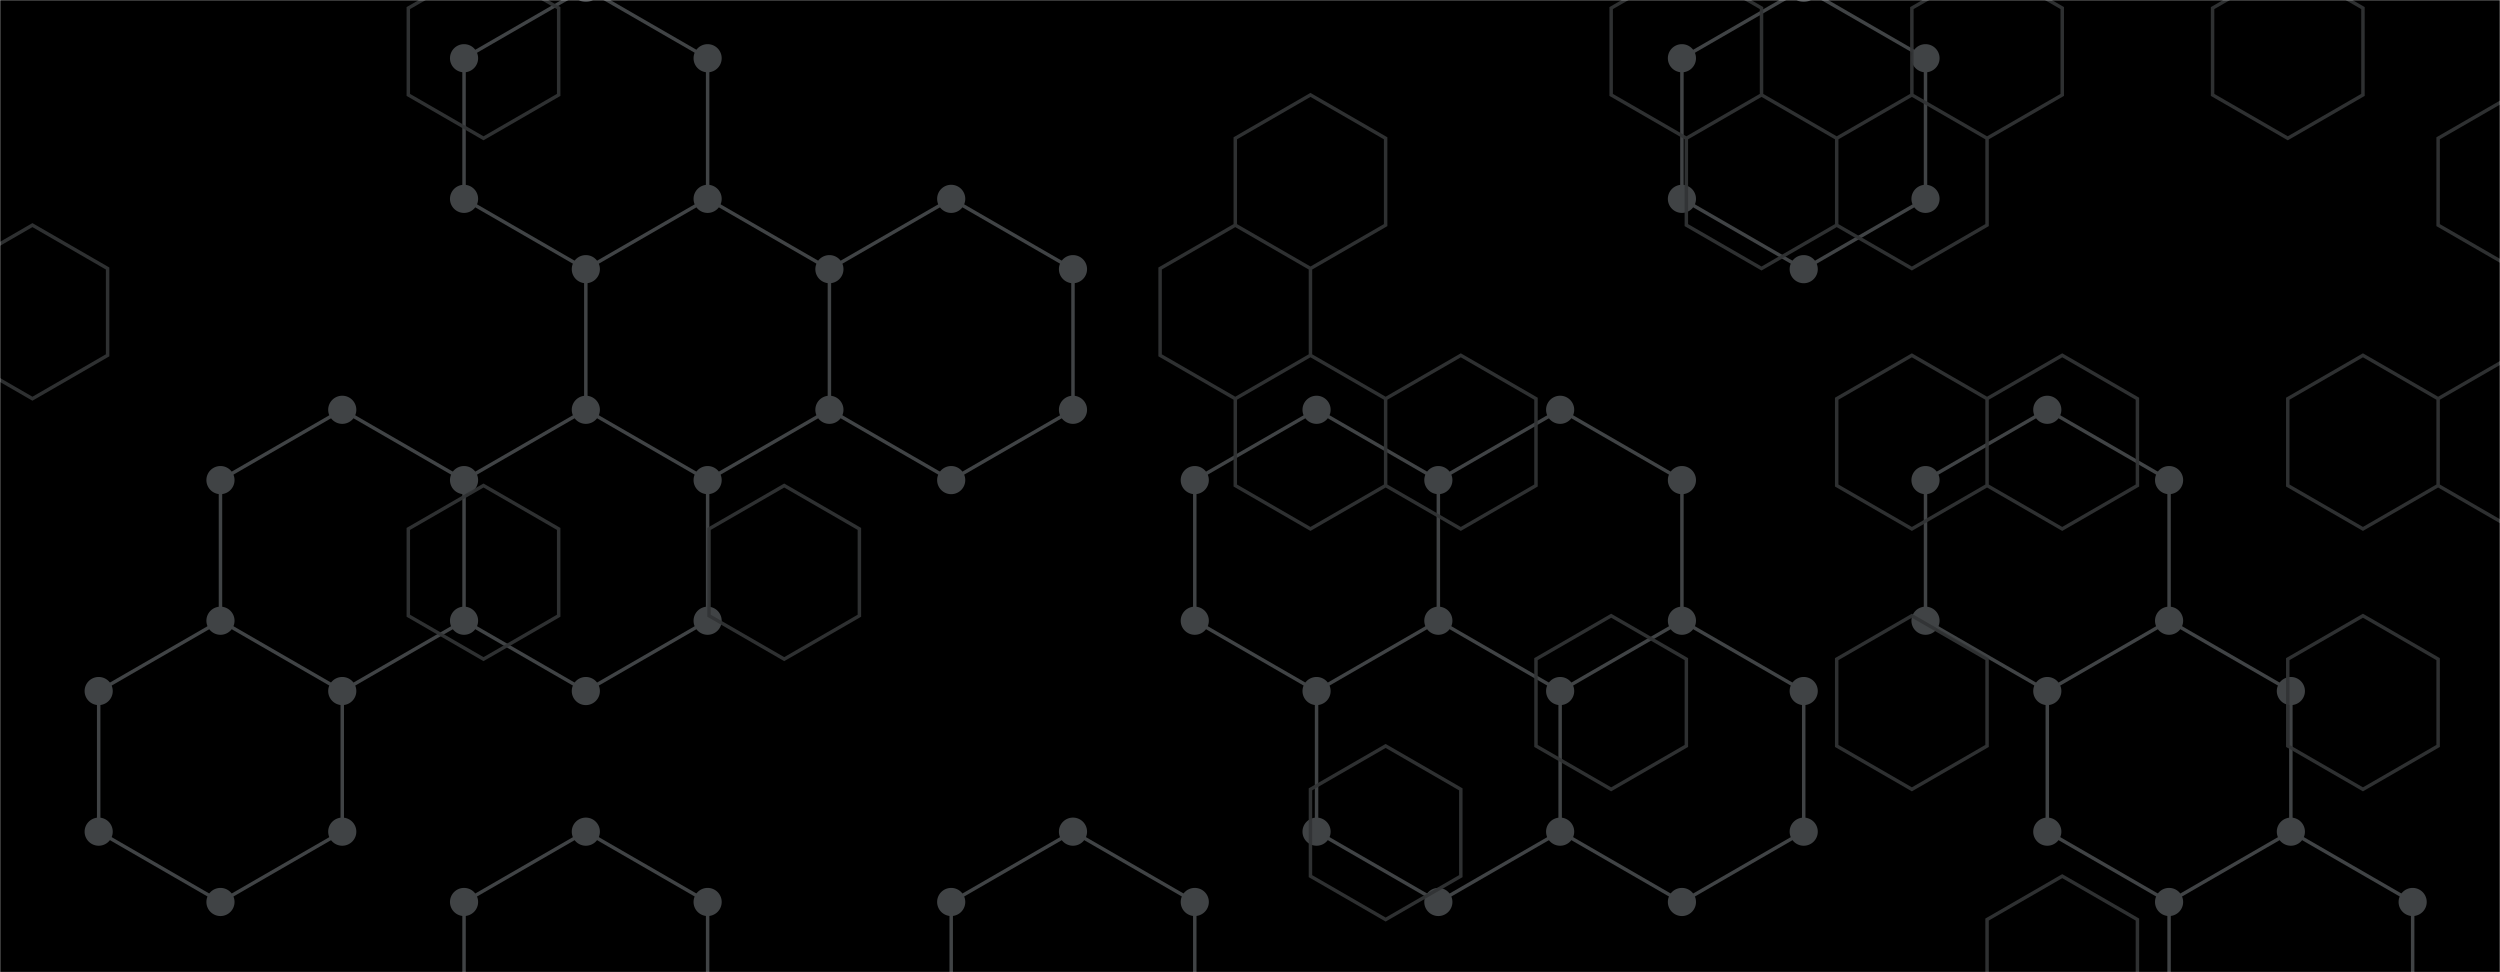 <svg xmlns="http://www.w3.org/2000/svg" version="1.1" xmlns:xlink="http://www.w3.org/1999/xlink" xmlns:svgjs="http://svgjs.dev/svgjs" width="1440" height="560" preserveAspectRatio="none" viewBox="0 0 1440 560">
    <g mask="url(&quot;#SvgjsMask1233&quot;)" fill="none">
        <rect width="1440" height="560" x="0" y="0" fill="rgba(0, 0, 0, 1)"></rect>
        <path d="M126.99 357.54L197.14 398.04L197.14 479.04L126.99 519.54L56.84 479.04L56.84 398.04zM197.14 236.04L267.29 276.54L267.29 357.54L197.14 398.04L126.99 357.54L126.99 276.54zM337.44 -6.96L407.59 33.54L407.59 114.54L337.44 155.04L267.29 114.54L267.29 33.54zM407.59 114.54L477.74 155.04L477.74 236.04L407.59 276.54L337.44 236.04L337.44 155.04zM337.44 236.04L407.59 276.54L407.59 357.54L337.44 398.04L267.29 357.54L267.29 276.54zM337.44 479.04L407.59 519.54L407.59 600.54L337.44 641.04L267.29 600.54L267.29 519.54zM407.59 600.54L477.74 641.04L477.74 722.04L407.59 762.54L337.44 722.04L337.44 641.04zM547.89 114.54L618.04 155.04L618.04 236.04L547.89 276.54L477.74 236.04L477.74 155.04zM547.89 600.54L618.04 641.04L618.04 722.04L547.89 762.54L477.74 722.04L477.74 641.04zM618.04 479.04L688.19 519.54L688.19 600.54L618.04 641.04L547.89 600.54L547.89 519.54zM758.34 236.04L828.49 276.54L828.49 357.54L758.34 398.04L688.19 357.54L688.19 276.54zM828.49 357.54L898.64 398.04L898.64 479.04L828.49 519.54L758.34 479.04L758.34 398.04zM898.64 236.04L968.79 276.54L968.79 357.54L898.64 398.04L828.49 357.54L828.49 276.54zM968.79 357.54L1038.94 398.04L1038.94 479.04L968.79 519.54L898.64 479.04L898.64 398.04zM1038.94 -6.96L1109.09 33.54L1109.09 114.54L1038.94 155.04L968.79 114.54L968.79 33.54zM1179.24 236.04L1249.39 276.54L1249.39 357.54L1179.24 398.04L1109.09 357.54L1109.09 276.54zM1249.39 357.54L1319.54 398.04L1319.54 479.04L1249.39 519.54L1179.24 479.04L1179.24 398.04zM1319.54 479.04L1389.69 519.54L1389.69 600.54L1319.54 641.04L1249.39 600.54L1249.39 519.54zM1389.69 600.54L1459.84 641.04L1459.84 722.04L1389.69 762.54L1319.54 722.04L1319.54 641.04z" stroke="rgba(64, 67, 69, 1)" stroke-width="2"></path>
        <path d="M118.89 357.54 a8.1 8.1 0 1 0 16.2 0 a8.1 8.1 0 1 0 -16.2 0zM189.04 398.04 a8.1 8.1 0 1 0 16.2 0 a8.1 8.1 0 1 0 -16.2 0zM189.04 479.04 a8.1 8.1 0 1 0 16.2 0 a8.1 8.1 0 1 0 -16.2 0zM118.89 519.54 a8.1 8.1 0 1 0 16.2 0 a8.1 8.1 0 1 0 -16.2 0zM48.74 479.04 a8.1 8.1 0 1 0 16.2 0 a8.1 8.1 0 1 0 -16.2 0zM48.74 398.04 a8.1 8.1 0 1 0 16.2 0 a8.1 8.1 0 1 0 -16.2 0zM189.04 236.04 a8.1 8.1 0 1 0 16.2 0 a8.1 8.1 0 1 0 -16.2 0zM259.19 276.54 a8.1 8.1 0 1 0 16.2 0 a8.1 8.1 0 1 0 -16.2 0zM259.19 357.54 a8.1 8.1 0 1 0 16.2 0 a8.1 8.1 0 1 0 -16.2 0zM118.89 276.54 a8.1 8.1 0 1 0 16.2 0 a8.1 8.1 0 1 0 -16.2 0zM329.34 -6.96 a8.1 8.1 0 1 0 16.2 0 a8.1 8.1 0 1 0 -16.2 0zM399.49 33.54 a8.1 8.1 0 1 0 16.2 0 a8.1 8.1 0 1 0 -16.2 0zM399.49 114.54 a8.1 8.1 0 1 0 16.2 0 a8.1 8.1 0 1 0 -16.2 0zM329.34 155.04 a8.1 8.1 0 1 0 16.2 0 a8.1 8.1 0 1 0 -16.2 0zM259.19 114.54 a8.1 8.1 0 1 0 16.2 0 a8.1 8.1 0 1 0 -16.2 0zM259.19 33.54 a8.1 8.1 0 1 0 16.2 0 a8.1 8.1 0 1 0 -16.2 0zM469.64 155.04 a8.1 8.1 0 1 0 16.2 0 a8.1 8.1 0 1 0 -16.2 0zM469.64 236.04 a8.1 8.1 0 1 0 16.2 0 a8.1 8.1 0 1 0 -16.2 0zM399.49 276.54 a8.1 8.1 0 1 0 16.2 0 a8.1 8.1 0 1 0 -16.2 0zM329.34 236.04 a8.1 8.1 0 1 0 16.2 0 a8.1 8.1 0 1 0 -16.2 0zM399.49 357.54 a8.1 8.1 0 1 0 16.2 0 a8.1 8.1 0 1 0 -16.2 0zM329.34 398.04 a8.1 8.1 0 1 0 16.2 0 a8.1 8.1 0 1 0 -16.2 0zM329.34 479.04 a8.1 8.1 0 1 0 16.2 0 a8.1 8.1 0 1 0 -16.2 0zM399.49 519.54 a8.1 8.1 0 1 0 16.2 0 a8.1 8.1 0 1 0 -16.2 0zM399.49 600.54 a8.1 8.1 0 1 0 16.2 0 a8.1 8.1 0 1 0 -16.2 0zM329.34 641.04 a8.1 8.1 0 1 0 16.2 0 a8.1 8.1 0 1 0 -16.2 0zM259.19 600.54 a8.1 8.1 0 1 0 16.2 0 a8.1 8.1 0 1 0 -16.2 0zM259.19 519.54 a8.1 8.1 0 1 0 16.2 0 a8.1 8.1 0 1 0 -16.2 0zM469.64 641.04 a8.1 8.1 0 1 0 16.2 0 a8.1 8.1 0 1 0 -16.2 0zM469.64 722.04 a8.1 8.1 0 1 0 16.2 0 a8.1 8.1 0 1 0 -16.2 0zM399.49 762.54 a8.1 8.1 0 1 0 16.2 0 a8.1 8.1 0 1 0 -16.2 0zM329.34 722.04 a8.1 8.1 0 1 0 16.2 0 a8.1 8.1 0 1 0 -16.2 0zM539.79 114.54 a8.1 8.1 0 1 0 16.2 0 a8.1 8.1 0 1 0 -16.2 0zM609.94 155.04 a8.1 8.1 0 1 0 16.2 0 a8.1 8.1 0 1 0 -16.2 0zM609.94 236.04 a8.1 8.1 0 1 0 16.2 0 a8.1 8.1 0 1 0 -16.2 0zM539.79 276.54 a8.1 8.1 0 1 0 16.2 0 a8.1 8.1 0 1 0 -16.2 0zM539.79 600.54 a8.1 8.1 0 1 0 16.2 0 a8.1 8.1 0 1 0 -16.2 0zM609.94 641.04 a8.1 8.1 0 1 0 16.2 0 a8.1 8.1 0 1 0 -16.2 0zM609.94 722.04 a8.1 8.1 0 1 0 16.2 0 a8.1 8.1 0 1 0 -16.2 0zM539.79 762.54 a8.1 8.1 0 1 0 16.2 0 a8.1 8.1 0 1 0 -16.2 0zM609.94 479.04 a8.1 8.1 0 1 0 16.2 0 a8.1 8.1 0 1 0 -16.2 0zM680.09 519.54 a8.1 8.1 0 1 0 16.2 0 a8.1 8.1 0 1 0 -16.2 0zM680.09 600.54 a8.1 8.1 0 1 0 16.2 0 a8.1 8.1 0 1 0 -16.2 0zM539.79 519.54 a8.1 8.1 0 1 0 16.2 0 a8.1 8.1 0 1 0 -16.2 0zM750.24 236.04 a8.1 8.1 0 1 0 16.2 0 a8.1 8.1 0 1 0 -16.2 0zM820.39 276.54 a8.1 8.1 0 1 0 16.2 0 a8.1 8.1 0 1 0 -16.2 0zM820.39 357.54 a8.1 8.1 0 1 0 16.2 0 a8.1 8.1 0 1 0 -16.2 0zM750.24 398.04 a8.1 8.1 0 1 0 16.2 0 a8.1 8.1 0 1 0 -16.2 0zM680.09 357.54 a8.1 8.1 0 1 0 16.2 0 a8.1 8.1 0 1 0 -16.2 0zM680.09 276.54 a8.1 8.1 0 1 0 16.2 0 a8.1 8.1 0 1 0 -16.2 0zM890.54 398.04 a8.1 8.1 0 1 0 16.2 0 a8.1 8.1 0 1 0 -16.2 0zM890.54 479.04 a8.1 8.1 0 1 0 16.2 0 a8.1 8.1 0 1 0 -16.2 0zM820.39 519.54 a8.1 8.1 0 1 0 16.2 0 a8.1 8.1 0 1 0 -16.2 0zM750.24 479.04 a8.1 8.1 0 1 0 16.2 0 a8.1 8.1 0 1 0 -16.2 0zM890.54 236.04 a8.1 8.1 0 1 0 16.2 0 a8.1 8.1 0 1 0 -16.2 0zM960.69 276.54 a8.1 8.1 0 1 0 16.2 0 a8.1 8.1 0 1 0 -16.2 0zM960.69 357.54 a8.1 8.1 0 1 0 16.2 0 a8.1 8.1 0 1 0 -16.2 0zM1030.84 398.04 a8.1 8.1 0 1 0 16.2 0 a8.1 8.1 0 1 0 -16.2 0zM1030.84 479.04 a8.1 8.1 0 1 0 16.2 0 a8.1 8.1 0 1 0 -16.2 0zM960.69 519.54 a8.1 8.1 0 1 0 16.2 0 a8.1 8.1 0 1 0 -16.2 0zM1030.84 -6.96 a8.1 8.1 0 1 0 16.2 0 a8.1 8.1 0 1 0 -16.2 0zM1100.99 33.54 a8.1 8.1 0 1 0 16.2 0 a8.1 8.1 0 1 0 -16.2 0zM1100.99 114.54 a8.1 8.1 0 1 0 16.2 0 a8.1 8.1 0 1 0 -16.2 0zM1030.84 155.04 a8.1 8.1 0 1 0 16.2 0 a8.1 8.1 0 1 0 -16.2 0zM960.69 114.54 a8.1 8.1 0 1 0 16.2 0 a8.1 8.1 0 1 0 -16.2 0zM960.69 33.54 a8.1 8.1 0 1 0 16.2 0 a8.1 8.1 0 1 0 -16.2 0zM1171.14 236.04 a8.1 8.1 0 1 0 16.2 0 a8.1 8.1 0 1 0 -16.2 0zM1241.29 276.54 a8.1 8.1 0 1 0 16.2 0 a8.1 8.1 0 1 0 -16.2 0zM1241.29 357.54 a8.1 8.1 0 1 0 16.2 0 a8.1 8.1 0 1 0 -16.2 0zM1171.14 398.04 a8.1 8.1 0 1 0 16.2 0 a8.1 8.1 0 1 0 -16.2 0zM1100.99 357.54 a8.1 8.1 0 1 0 16.2 0 a8.1 8.1 0 1 0 -16.2 0zM1100.99 276.54 a8.1 8.1 0 1 0 16.2 0 a8.1 8.1 0 1 0 -16.2 0zM1311.44 398.04 a8.1 8.1 0 1 0 16.2 0 a8.1 8.1 0 1 0 -16.2 0zM1311.44 479.04 a8.1 8.1 0 1 0 16.2 0 a8.1 8.1 0 1 0 -16.2 0zM1241.29 519.54 a8.1 8.1 0 1 0 16.2 0 a8.1 8.1 0 1 0 -16.2 0zM1171.14 479.04 a8.1 8.1 0 1 0 16.2 0 a8.1 8.1 0 1 0 -16.2 0zM1381.59 519.54 a8.1 8.1 0 1 0 16.2 0 a8.1 8.1 0 1 0 -16.2 0zM1381.59 600.54 a8.1 8.1 0 1 0 16.2 0 a8.1 8.1 0 1 0 -16.2 0zM1311.44 641.04 a8.1 8.1 0 1 0 16.2 0 a8.1 8.1 0 1 0 -16.2 0zM1241.29 600.54 a8.1 8.1 0 1 0 16.2 0 a8.1 8.1 0 1 0 -16.2 0zM1451.74 641.04 a8.1 8.1 0 1 0 16.2 0 a8.1 8.1 0 1 0 -16.2 0zM1451.74 722.04 a8.1 8.1 0 1 0 16.2 0 a8.1 8.1 0 1 0 -16.2 0zM1381.59 762.54 a8.1 8.1 0 1 0 16.2 0 a8.1 8.1 0 1 0 -16.2 0zM1311.44 722.04 a8.1 8.1 0 1 0 16.2 0 a8.1 8.1 0 1 0 -16.2 0z" fill="rgba(64, 67, 69, 1)"></path>
        <path d="M18.68 129.66L61.98 154.66L61.98 204.66L18.68 229.66L-24.62 204.66L-24.62 154.66zM278.5 -20.34L321.8 4.66L321.8 54.66L278.5 79.66L235.19 54.66L235.19 4.66zM278.5 279.66L321.8 304.66L321.8 354.66L278.5 379.66L235.19 354.66L235.19 304.66zM451.71 279.66L495.01 304.66L495.01 354.66L451.71 379.66L408.4 354.66L408.4 304.66zM754.82 54.66L798.13 79.66L798.13 129.66L754.82 154.66L711.52 129.66L711.52 79.66zM711.52 129.66L754.82 154.66L754.82 204.66L711.52 229.66L668.22 204.66L668.22 154.66zM754.82 204.66L798.13 229.66L798.13 279.66L754.82 304.66L711.52 279.66L711.52 229.66zM841.43 204.66L884.73 229.66L884.73 279.66L841.43 304.66L798.13 279.66L798.13 229.66zM798.13 429.66L841.43 454.66L841.43 504.66L798.13 529.66L754.82 504.66L754.82 454.66zM928.03 354.66L971.34 379.66L971.34 429.66L928.03 454.66L884.73 429.66L884.73 379.66zM971.34 -20.34L1014.64 4.66L1014.64 54.66L971.34 79.66L928.03 54.66L928.03 4.66zM1014.64 54.66L1057.94 79.66L1057.94 129.66L1014.64 154.66L971.34 129.66L971.34 79.66zM1101.24 54.66L1144.55 79.66L1144.55 129.66L1101.24 154.66L1057.94 129.66L1057.94 79.66zM1101.24 204.66L1144.55 229.66L1144.55 279.66L1101.24 304.66L1057.94 279.66L1057.94 229.66zM1101.24 354.66L1144.55 379.66L1144.55 429.66L1101.24 454.66L1057.94 429.66L1057.94 379.66zM1144.55 -20.34L1187.85 4.66L1187.85 54.66L1144.55 79.66L1101.24 54.66L1101.24 4.66zM1187.85 204.66L1231.15 229.66L1231.15 279.66L1187.85 304.66L1144.55 279.66L1144.55 229.66zM1187.85 504.66L1231.15 529.66L1231.15 579.66L1187.85 604.66L1144.55 579.66L1144.55 529.66zM1317.76 -20.34L1361.06 4.66L1361.06 54.66L1317.76 79.66L1274.45 54.66L1274.45 4.66zM1361.06 204.66L1404.36 229.66L1404.36 279.66L1361.06 304.66L1317.76 279.66L1317.76 229.66zM1361.06 354.66L1404.36 379.66L1404.36 429.66L1361.06 454.66L1317.76 429.66L1317.76 379.66zM1447.66 54.66L1490.97 79.66L1490.97 129.66L1447.66 154.66L1404.36 129.66L1404.36 79.66zM1447.66 204.66L1490.97 229.66L1490.97 279.66L1447.66 304.66L1404.36 279.66L1404.36 229.66z" stroke="rgba(50, 52, 53, 0.93)" stroke-width="2"></path>
    </g>
    <defs>
        <mask id="SvgjsMask1233">
            <rect width="1440" height="560" fill="#ffffff"></rect>
        </mask>
    </defs>
</svg>
